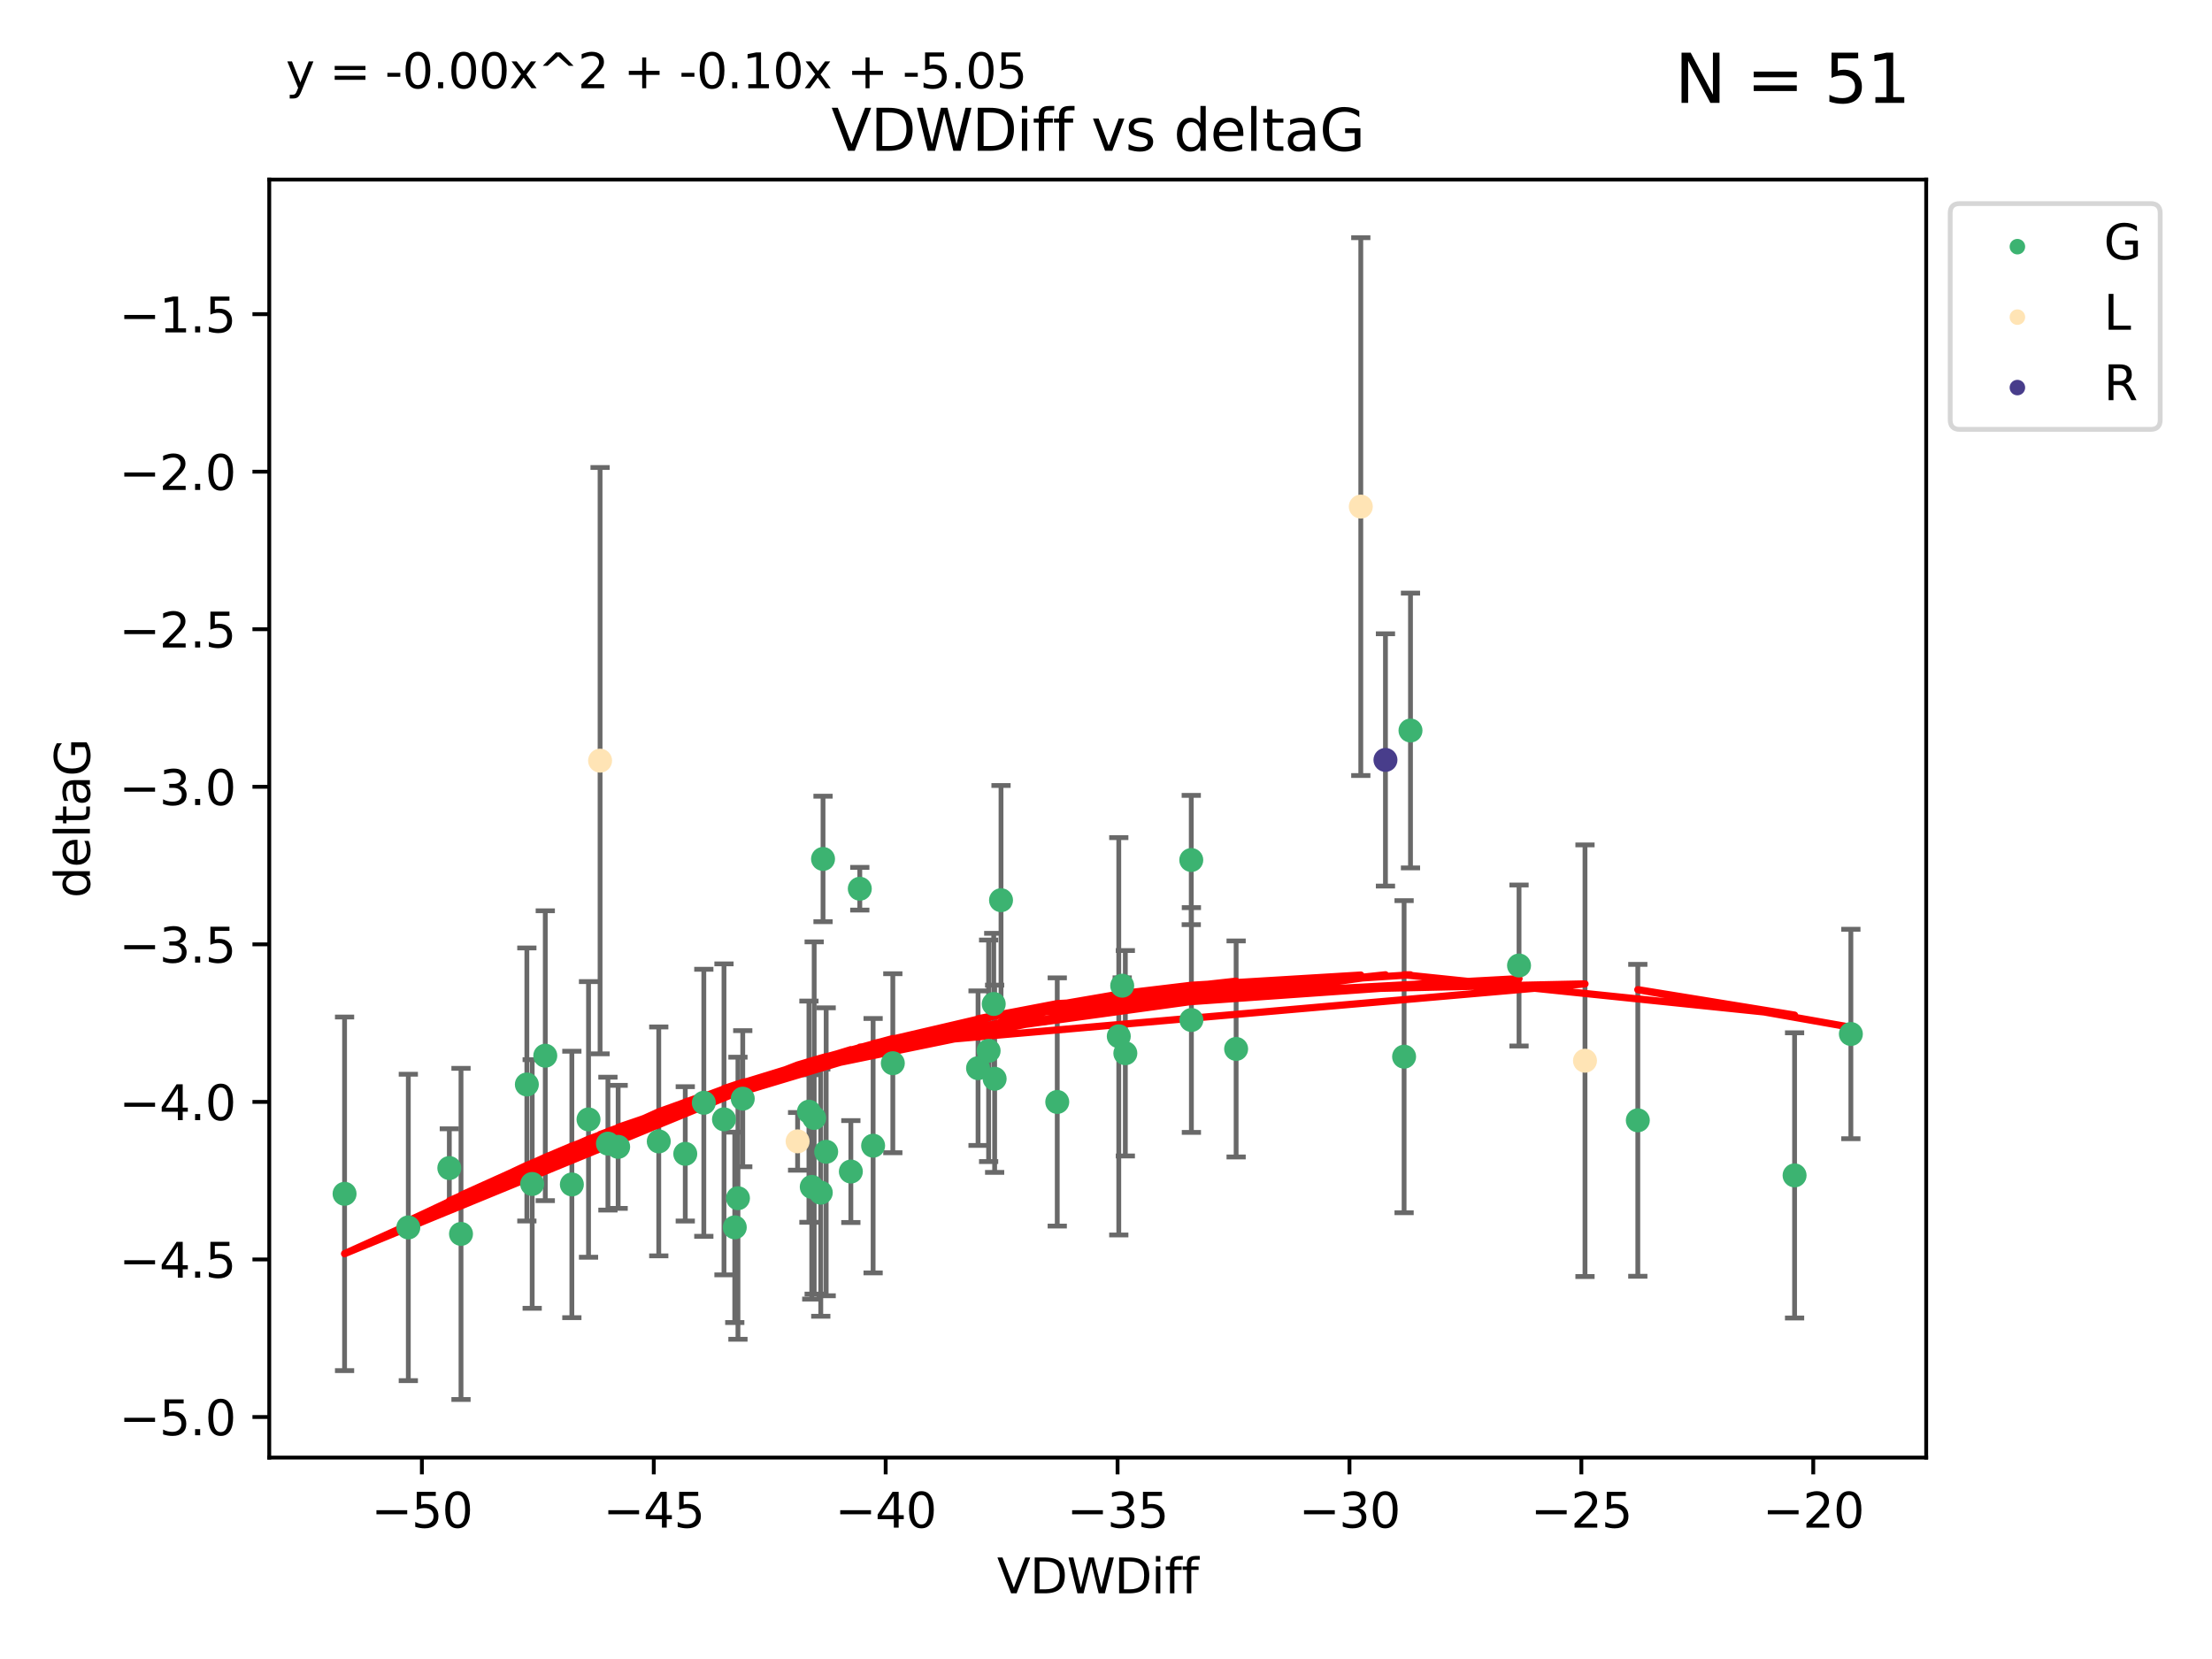 <?xml version="1.0" encoding="utf-8" standalone="no"?>
<!DOCTYPE svg PUBLIC "-//W3C//DTD SVG 1.1//EN"
  "http://www.w3.org/Graphics/SVG/1.1/DTD/svg11.dtd">
<svg xmlns:xlink="http://www.w3.org/1999/xlink" width="460.8pt" height="345.6pt" viewBox="0 0 460.8 345.6" xmlns="http://www.w3.org/2000/svg" version="1.1">
 <defs>
  <style type="text/css">*{stroke-linejoin: round; stroke-linecap: butt}</style>
 </defs>
 <g id="figure_1">
  <g id="patch_1">
   <path d="M 0 345.6 
L 460.8 345.6 
L 460.8 0 
L 0 0 
z
" style="fill: #ffffff"/>
  </g>
  <g id="axes_1">
   <g id="patch_2">
    <path d="M 56.09 303.64 
L 401.26 303.64 
L 401.26 37.411 
L 56.09 37.411 
z
" style="fill: #ffffff"/>
   </g>
   <g id="PathCollection_1">
    <defs>
     <path id="m7bf276d92f" d="M 0 1.118 
C 0.297 1.118 0.581 1 0.791 0.791 
C 1 0.581 1.118 0.297 1.118 0 
C 1.118 -0.297 1 -0.581 0.791 -0.791 
C 0.581 -1 0.297 -1.118 0 -1.118 
C -0.297 -1.118 -0.581 -1 -0.791 -0.791 
C -1 -0.581 -1.118 -0.297 -1.118 0 
C -1.118 0.297 -1 0.581 -0.791 0.791 
C -0.581 1 -0.297 1.118 0 1.118 
z
" style="stroke: #3cb371"/>
    </defs>
    <g clip-path="url(#peaf295b2cc)">
     <use xlink:href="#m7bf276d92f" x="142.754" y="240.367" style="fill: #3cb371; stroke: #3cb371"/>
     <use xlink:href="#m7bf276d92f" x="85.06" y="255.697" style="fill: #3cb371; stroke: #3cb371"/>
     <use xlink:href="#m7bf276d92f" x="109.753" y="225.917" style="fill: #3cb371; stroke: #3cb371"/>
     <use xlink:href="#m7bf276d92f" x="146.619" y="229.73" style="fill: #3cb371; stroke: #3cb371"/>
     <use xlink:href="#m7bf276d92f" x="137.233" y="237.777" style="fill: #3cb371; stroke: #3cb371"/>
     <use xlink:href="#m7bf276d92f" x="71.78" y="248.693" style="fill: #3cb371; stroke: #3cb371"/>
     <use xlink:href="#m7bf276d92f" x="170.983" y="248.449" style="fill: #3cb371; stroke: #3cb371"/>
     <use xlink:href="#m7bf276d92f" x="110.864" y="246.645" style="fill: #3cb371; stroke: #3cb371"/>
     <use xlink:href="#m7bf276d92f" x="185.991" y="221.486" style="fill: #3cb371; stroke: #3cb371"/>
     <use xlink:href="#m7bf276d92f" x="168.516" y="231.584" style="fill: #3cb371; stroke: #3cb371"/>
     <use xlink:href="#m7bf276d92f" x="169.609" y="232.896" style="fill: #3cb371; stroke: #3cb371"/>
     <use xlink:href="#m7bf276d92f" x="126.643" y="238.241" style="fill: #3cb371; stroke: #3cb371"/>
     <use xlink:href="#m7bf276d92f" x="172.107" y="239.938" style="fill: #3cb371; stroke: #3cb371"/>
     <use xlink:href="#m7bf276d92f" x="96.036" y="257.045" style="fill: #3cb371; stroke: #3cb371"/>
     <use xlink:href="#m7bf276d92f" x="113.593" y="219.926" style="fill: #3cb371; stroke: #3cb371"/>
     <use xlink:href="#m7bf276d92f" x="119.129" y="246.743" style="fill: #3cb371; stroke: #3cb371"/>
     <use xlink:href="#m7bf276d92f" x="153.729" y="249.613" style="fill: #3cb371; stroke: #3cb371"/>
     <use xlink:href="#m7bf276d92f" x="150.82" y="233.181" style="fill: #3cb371; stroke: #3cb371"/>
     <use xlink:href="#m7bf276d92f" x="177.248" y="244.055" style="fill: #3cb371; stroke: #3cb371"/>
     <use xlink:href="#m7bf276d92f" x="128.772" y="238.91" style="fill: #3cb371; stroke: #3cb371"/>
     <use xlink:href="#m7bf276d92f" x="171.453" y="178.934" style="fill: #3cb371; stroke: #3cb371"/>
     <use xlink:href="#m7bf276d92f" x="169.105" y="247.252" style="fill: #3cb371; stroke: #3cb371"/>
     <use xlink:href="#m7bf276d92f" x="93.603" y="243.326" style="fill: #3cb371; stroke: #3cb371"/>
     <use xlink:href="#m7bf276d92f" x="122.6" y="233.195" style="fill: #3cb371; stroke: #3cb371"/>
     <use xlink:href="#m7bf276d92f" x="153.066" y="255.679" style="fill: #3cb371; stroke: #3cb371"/>
     <use xlink:href="#m7bf276d92f" x="234.428" y="219.413" style="fill: #3cb371; stroke: #3cb371"/>
     <use xlink:href="#m7bf276d92f" x="248.162" y="179.156" style="fill: #3cb371; stroke: #3cb371"/>
     <use xlink:href="#m7bf276d92f" x="207.202" y="224.727" style="fill: #3cb371; stroke: #3cb371"/>
     <use xlink:href="#m7bf276d92f" x="181.886" y="238.67" style="fill: #3cb371; stroke: #3cb371"/>
     <use xlink:href="#m7bf276d92f" x="248.189" y="212.486" style="fill: #3cb371; stroke: #3cb371"/>
     <use xlink:href="#m7bf276d92f" x="203.746" y="222.519" style="fill: #3cb371; stroke: #3cb371"/>
     <use xlink:href="#m7bf276d92f" x="220.245" y="229.558" style="fill: #3cb371; stroke: #3cb371"/>
     <use xlink:href="#m7bf276d92f" x="316.442" y="201.131" style="fill: #3cb371; stroke: #3cb371"/>
     <use xlink:href="#m7bf276d92f" x="207.012" y="209.147" style="fill: #3cb371; stroke: #3cb371"/>
     <use xlink:href="#m7bf276d92f" x="208.531" y="187.528" style="fill: #3cb371; stroke: #3cb371"/>
     <use xlink:href="#m7bf276d92f" x="154.729" y="228.874" style="fill: #3cb371; stroke: #3cb371"/>
     <use xlink:href="#m7bf276d92f" x="257.508" y="218.512" style="fill: #3cb371; stroke: #3cb371"/>
     <use xlink:href="#m7bf276d92f" x="233.063" y="215.876" style="fill: #3cb371; stroke: #3cb371"/>
     <use xlink:href="#m7bf276d92f" x="179.111" y="185.141" style="fill: #3cb371; stroke: #3cb371"/>
     <use xlink:href="#m7bf276d92f" x="205.948" y="218.903" style="fill: #3cb371; stroke: #3cb371"/>
     <use xlink:href="#m7bf276d92f" x="233.776" y="205.338" style="fill: #3cb371; stroke: #3cb371"/>
     <use xlink:href="#m7bf276d92f" x="293.831" y="152.179" style="fill: #3cb371; stroke: #3cb371"/>
     <use xlink:href="#m7bf276d92f" x="292.499" y="220.126" style="fill: #3cb371; stroke: #3cb371"/>
     <use xlink:href="#m7bf276d92f" x="373.845" y="244.857" style="fill: #3cb371; stroke: #3cb371"/>
     <use xlink:href="#m7bf276d92f" x="341.187" y="233.383" style="fill: #3cb371; stroke: #3cb371"/>
     <use xlink:href="#m7bf276d92f" x="385.57" y="215.4" style="fill: #3cb371; stroke: #3cb371"/>
    </g>
   </g>
   <g id="PathCollection_2">
    <defs>
     <path id="m048b193114" d="M 0 1.118 
C 0.297 1.118 0.581 1 0.791 0.791 
C 1 0.581 1.118 0.297 1.118 0 
C 1.118 -0.297 1 -0.581 0.791 -0.791 
C 0.581 -1 0.297 -1.118 0 -1.118 
C -0.297 -1.118 -0.581 -1 -0.791 -0.791 
C -1 -0.581 -1.118 -0.297 -1.118 0 
C -1.118 0.297 -1 0.581 -0.791 0.791 
C -0.581 1 -0.297 1.118 0 1.118 
z
" style="stroke: #ffe4b5"/>
    </defs>
    <g clip-path="url(#peaf295b2cc)">
     <use xlink:href="#m048b193114" x="166.156" y="237.764" style="fill: #ffe4b5; stroke: #ffe4b5"/>
     <use xlink:href="#m048b193114" x="283.479" y="105.534" style="fill: #ffe4b5; stroke: #ffe4b5"/>
     <use xlink:href="#m048b193114" x="125.007" y="158.457" style="fill: #ffe4b5; stroke: #ffe4b5"/>
     <use xlink:href="#m048b193114" x="330.183" y="220.966" style="fill: #ffe4b5; stroke: #ffe4b5"/>
    </g>
   </g>
   <g id="PathCollection_3">
    <defs>
     <path id="m22ef16b07e" d="M 0 1.118 
C 0.297 1.118 0.581 1 0.791 0.791 
C 1 0.581 1.118 0.297 1.118 0 
C 1.118 -0.297 1 -0.581 0.791 -0.791 
C 0.581 -1 0.297 -1.118 0 -1.118 
C -0.297 -1.118 -0.581 -1 -0.791 -0.791 
C -1 -0.581 -1.118 -0.297 -1.118 0 
C -1.118 0.297 -1 0.581 -0.791 0.791 
C -0.581 1 -0.297 1.118 0 1.118 
z
" style="stroke: #483d8b"/>
    </defs>
    <g clip-path="url(#peaf295b2cc)">
     <use xlink:href="#m22ef16b07e" x="288.616" y="158.306" style="fill: #483d8b; stroke: #483d8b"/>
    </g>
   </g>
   <g id="matplotlib.axis_1">
    <g id="xtick_1">
     <g id="line2d_1">
      <defs>
       <path id="m0f77c2d17a" d="M 0 0 
L 0 3.5 
" style="stroke: #000000; stroke-width: 0.8"/>
      </defs>
      <g>
       <use xlink:href="#m0f77c2d17a" x="87.886" y="303.64" style="stroke: #000000; stroke-width: 0.8"/>
      </g>
     </g>
     <g id="text_1">
      <!-- −50 -->
      <g transform="translate(77.334 318.238)scale(0.1 -0.1)">
       <defs>
        <path id="DejaVuSans-2212" d="M 678 2272 
L 4684 2272 
L 4684 1741 
L 678 1741 
L 678 2272 
z
" transform="scale(0.016)"/>
        <path id="DejaVuSans-35" d="M 691 4666 
L 3169 4666 
L 3169 4134 
L 1269 4134 
L 1269 2991 
Q 1406 3038 1543 3061 
Q 1681 3084 1819 3084 
Q 2600 3084 3056 2656 
Q 3513 2228 3513 1497 
Q 3513 744 3044 326 
Q 2575 -91 1722 -91 
Q 1428 -91 1123 -41 
Q 819 9 494 109 
L 494 744 
Q 775 591 1075 516 
Q 1375 441 1709 441 
Q 2250 441 2565 725 
Q 2881 1009 2881 1497 
Q 2881 1984 2565 2268 
Q 2250 2553 1709 2553 
Q 1456 2553 1204 2497 
Q 953 2441 691 2322 
L 691 4666 
z
" transform="scale(0.016)"/>
        <path id="DejaVuSans-30" d="M 2034 4250 
Q 1547 4250 1301 3770 
Q 1056 3291 1056 2328 
Q 1056 1369 1301 889 
Q 1547 409 2034 409 
Q 2525 409 2770 889 
Q 3016 1369 3016 2328 
Q 3016 3291 2770 3770 
Q 2525 4250 2034 4250 
z
M 2034 4750 
Q 2819 4750 3233 4129 
Q 3647 3509 3647 2328 
Q 3647 1150 3233 529 
Q 2819 -91 2034 -91 
Q 1250 -91 836 529 
Q 422 1150 422 2328 
Q 422 3509 836 4129 
Q 1250 4750 2034 4750 
z
" transform="scale(0.016)"/>
       </defs>
       <use xlink:href="#DejaVuSans-2212"/>
       <use xlink:href="#DejaVuSans-35" x="83.789"/>
       <use xlink:href="#DejaVuSans-30" x="147.412"/>
      </g>
     </g>
    </g>
    <g id="xtick_2">
     <g id="line2d_2">
      <g>
       <use xlink:href="#m0f77c2d17a" x="136.194" y="303.64" style="stroke: #000000; stroke-width: 0.8"/>
      </g>
     </g>
     <g id="text_2">
      <!-- −45 -->
      <g transform="translate(125.642 318.238)scale(0.1 -0.1)">
       <defs>
        <path id="DejaVuSans-34" d="M 2419 4116 
L 825 1625 
L 2419 1625 
L 2419 4116 
z
M 2253 4666 
L 3047 4666 
L 3047 1625 
L 3713 1625 
L 3713 1100 
L 3047 1100 
L 3047 0 
L 2419 0 
L 2419 1100 
L 313 1100 
L 313 1709 
L 2253 4666 
z
" transform="scale(0.016)"/>
       </defs>
       <use xlink:href="#DejaVuSans-2212"/>
       <use xlink:href="#DejaVuSans-34" x="83.789"/>
       <use xlink:href="#DejaVuSans-35" x="147.412"/>
      </g>
     </g>
    </g>
    <g id="xtick_3">
     <g id="line2d_3">
      <g>
       <use xlink:href="#m0f77c2d17a" x="184.502" y="303.64" style="stroke: #000000; stroke-width: 0.8"/>
      </g>
     </g>
     <g id="text_3">
      <!-- −40 -->
      <g transform="translate(173.95 318.238)scale(0.1 -0.1)">
       <use xlink:href="#DejaVuSans-2212"/>
       <use xlink:href="#DejaVuSans-34" x="83.789"/>
       <use xlink:href="#DejaVuSans-30" x="147.412"/>
      </g>
     </g>
    </g>
    <g id="xtick_4">
     <g id="line2d_4">
      <g>
       <use xlink:href="#m0f77c2d17a" x="232.81" y="303.64" style="stroke: #000000; stroke-width: 0.8"/>
      </g>
     </g>
     <g id="text_4">
      <!-- −35 -->
      <g transform="translate(222.258 318.238)scale(0.1 -0.1)">
       <defs>
        <path id="DejaVuSans-33" d="M 2597 2516 
Q 3050 2419 3304 2112 
Q 3559 1806 3559 1356 
Q 3559 666 3084 287 
Q 2609 -91 1734 -91 
Q 1441 -91 1130 -33 
Q 819 25 488 141 
L 488 750 
Q 750 597 1062 519 
Q 1375 441 1716 441 
Q 2309 441 2620 675 
Q 2931 909 2931 1356 
Q 2931 1769 2642 2001 
Q 2353 2234 1838 2234 
L 1294 2234 
L 1294 2753 
L 1863 2753 
Q 2328 2753 2575 2939 
Q 2822 3125 2822 3475 
Q 2822 3834 2567 4026 
Q 2313 4219 1838 4219 
Q 1578 4219 1281 4162 
Q 984 4106 628 3988 
L 628 4550 
Q 988 4650 1302 4700 
Q 1616 4750 1894 4750 
Q 2613 4750 3031 4423 
Q 3450 4097 3450 3541 
Q 3450 3153 3228 2886 
Q 3006 2619 2597 2516 
z
" transform="scale(0.016)"/>
       </defs>
       <use xlink:href="#DejaVuSans-2212"/>
       <use xlink:href="#DejaVuSans-33" x="83.789"/>
       <use xlink:href="#DejaVuSans-35" x="147.412"/>
      </g>
     </g>
    </g>
    <g id="xtick_5">
     <g id="line2d_5">
      <g>
       <use xlink:href="#m0f77c2d17a" x="281.118" y="303.64" style="stroke: #000000; stroke-width: 0.8"/>
      </g>
     </g>
     <g id="text_5">
      <!-- −30 -->
      <g transform="translate(270.566 318.238)scale(0.1 -0.1)">
       <use xlink:href="#DejaVuSans-2212"/>
       <use xlink:href="#DejaVuSans-33" x="83.789"/>
       <use xlink:href="#DejaVuSans-30" x="147.412"/>
      </g>
     </g>
    </g>
    <g id="xtick_6">
     <g id="line2d_6">
      <g>
       <use xlink:href="#m0f77c2d17a" x="329.426" y="303.64" style="stroke: #000000; stroke-width: 0.8"/>
      </g>
     </g>
     <g id="text_6">
      <!-- −25 -->
      <g transform="translate(318.874 318.238)scale(0.1 -0.1)">
       <defs>
        <path id="DejaVuSans-32" d="M 1228 531 
L 3431 531 
L 3431 0 
L 469 0 
L 469 531 
Q 828 903 1448 1529 
Q 2069 2156 2228 2338 
Q 2531 2678 2651 2914 
Q 2772 3150 2772 3378 
Q 2772 3750 2511 3984 
Q 2250 4219 1831 4219 
Q 1534 4219 1204 4116 
Q 875 4013 500 3803 
L 500 4441 
Q 881 4594 1212 4672 
Q 1544 4750 1819 4750 
Q 2544 4750 2975 4387 
Q 3406 4025 3406 3419 
Q 3406 3131 3298 2873 
Q 3191 2616 2906 2266 
Q 2828 2175 2409 1742 
Q 1991 1309 1228 531 
z
" transform="scale(0.016)"/>
       </defs>
       <use xlink:href="#DejaVuSans-2212"/>
       <use xlink:href="#DejaVuSans-32" x="83.789"/>
       <use xlink:href="#DejaVuSans-35" x="147.412"/>
      </g>
     </g>
    </g>
    <g id="xtick_7">
     <g id="line2d_7">
      <g>
       <use xlink:href="#m0f77c2d17a" x="377.734" y="303.64" style="stroke: #000000; stroke-width: 0.8"/>
      </g>
     </g>
     <g id="text_7">
      <!-- −20 -->
      <g transform="translate(367.182 318.238)scale(0.1 -0.1)">
       <use xlink:href="#DejaVuSans-2212"/>
       <use xlink:href="#DejaVuSans-32" x="83.789"/>
       <use xlink:href="#DejaVuSans-30" x="147.412"/>
      </g>
     </g>
    </g>
    <g id="text_8">
     <!-- VDWDiff -->
     <g transform="translate(207.702 331.917)scale(0.1 -0.1)">
      <defs>
       <path id="DejaVuSans-56" d="M 1831 0 
L 50 4666 
L 709 4666 
L 2188 738 
L 3669 4666 
L 4325 4666 
L 2547 0 
L 1831 0 
z
" transform="scale(0.016)"/>
       <path id="DejaVuSans-44" d="M 1259 4147 
L 1259 519 
L 2022 519 
Q 2988 519 3436 956 
Q 3884 1394 3884 2338 
Q 3884 3275 3436 3711 
Q 2988 4147 2022 4147 
L 1259 4147 
z
M 628 4666 
L 1925 4666 
Q 3281 4666 3915 4102 
Q 4550 3538 4550 2338 
Q 4550 1131 3912 565 
Q 3275 0 1925 0 
L 628 0 
L 628 4666 
z
" transform="scale(0.016)"/>
       <path id="DejaVuSans-57" d="M 213 4666 
L 850 4666 
L 1831 722 
L 2809 4666 
L 3519 4666 
L 4500 722 
L 5478 4666 
L 6119 4666 
L 4947 0 
L 4153 0 
L 3169 4050 
L 2175 0 
L 1381 0 
L 213 4666 
z
" transform="scale(0.016)"/>
       <path id="DejaVuSans-69" d="M 603 3500 
L 1178 3500 
L 1178 0 
L 603 0 
L 603 3500 
z
M 603 4863 
L 1178 4863 
L 1178 4134 
L 603 4134 
L 603 4863 
z
" transform="scale(0.016)"/>
       <path id="DejaVuSans-66" d="M 2375 4863 
L 2375 4384 
L 1825 4384 
Q 1516 4384 1395 4259 
Q 1275 4134 1275 3809 
L 1275 3500 
L 2222 3500 
L 2222 3053 
L 1275 3053 
L 1275 0 
L 697 0 
L 697 3053 
L 147 3053 
L 147 3500 
L 697 3500 
L 697 3744 
Q 697 4328 969 4595 
Q 1241 4863 1831 4863 
L 2375 4863 
z
" transform="scale(0.016)"/>
      </defs>
      <use xlink:href="#DejaVuSans-56"/>
      <use xlink:href="#DejaVuSans-44" x="68.408"/>
      <use xlink:href="#DejaVuSans-57" x="145.41"/>
      <use xlink:href="#DejaVuSans-44" x="244.287"/>
      <use xlink:href="#DejaVuSans-69" x="321.289"/>
      <use xlink:href="#DejaVuSans-66" x="349.072"/>
      <use xlink:href="#DejaVuSans-66" x="384.277"/>
     </g>
    </g>
   </g>
   <g id="matplotlib.axis_2">
    <g id="ytick_1">
     <g id="line2d_8">
      <defs>
       <path id="ma045ddd4b3" d="M 0 0 
L -3.5 0 
" style="stroke: #000000; stroke-width: 0.8"/>
      </defs>
      <g>
       <use xlink:href="#ma045ddd4b3" x="56.09" y="295.188" style="stroke: #000000; stroke-width: 0.8"/>
      </g>
     </g>
     <g id="text_9">
      <!-- −5.0 -->
      <g transform="translate(24.807 298.987)scale(0.1 -0.1)">
       <defs>
        <path id="DejaVuSans-2e" d="M 684 794 
L 1344 794 
L 1344 0 
L 684 0 
L 684 794 
z
" transform="scale(0.016)"/>
       </defs>
       <use xlink:href="#DejaVuSans-2212"/>
       <use xlink:href="#DejaVuSans-35" x="83.789"/>
       <use xlink:href="#DejaVuSans-2e" x="147.412"/>
       <use xlink:href="#DejaVuSans-30" x="179.199"/>
      </g>
     </g>
    </g>
    <g id="ytick_2">
     <g id="line2d_9">
      <g>
       <use xlink:href="#ma045ddd4b3" x="56.09" y="262.368" style="stroke: #000000; stroke-width: 0.8"/>
      </g>
     </g>
     <g id="text_10">
      <!-- −4.5 -->
      <g transform="translate(24.807 266.167)scale(0.1 -0.1)">
       <use xlink:href="#DejaVuSans-2212"/>
       <use xlink:href="#DejaVuSans-34" x="83.789"/>
       <use xlink:href="#DejaVuSans-2e" x="147.412"/>
       <use xlink:href="#DejaVuSans-35" x="179.199"/>
      </g>
     </g>
    </g>
    <g id="ytick_3">
     <g id="line2d_10">
      <g>
       <use xlink:href="#ma045ddd4b3" x="56.09" y="229.547" style="stroke: #000000; stroke-width: 0.8"/>
      </g>
     </g>
     <g id="text_11">
      <!-- −4.0 -->
      <g transform="translate(24.807 233.346)scale(0.1 -0.1)">
       <use xlink:href="#DejaVuSans-2212"/>
       <use xlink:href="#DejaVuSans-34" x="83.789"/>
       <use xlink:href="#DejaVuSans-2e" x="147.412"/>
       <use xlink:href="#DejaVuSans-30" x="179.199"/>
      </g>
     </g>
    </g>
    <g id="ytick_4">
     <g id="line2d_11">
      <g>
       <use xlink:href="#ma045ddd4b3" x="56.09" y="196.727" style="stroke: #000000; stroke-width: 0.8"/>
      </g>
     </g>
     <g id="text_12">
      <!-- −3.5 -->
      <g transform="translate(24.807 200.526)scale(0.1 -0.1)">
       <use xlink:href="#DejaVuSans-2212"/>
       <use xlink:href="#DejaVuSans-33" x="83.789"/>
       <use xlink:href="#DejaVuSans-2e" x="147.412"/>
       <use xlink:href="#DejaVuSans-35" x="179.199"/>
      </g>
     </g>
    </g>
    <g id="ytick_5">
     <g id="line2d_12">
      <g>
       <use xlink:href="#ma045ddd4b3" x="56.09" y="163.906" style="stroke: #000000; stroke-width: 0.8"/>
      </g>
     </g>
     <g id="text_13">
      <!-- −3.0 -->
      <g transform="translate(24.807 167.705)scale(0.1 -0.1)">
       <use xlink:href="#DejaVuSans-2212"/>
       <use xlink:href="#DejaVuSans-33" x="83.789"/>
       <use xlink:href="#DejaVuSans-2e" x="147.412"/>
       <use xlink:href="#DejaVuSans-30" x="179.199"/>
      </g>
     </g>
    </g>
    <g id="ytick_6">
     <g id="line2d_13">
      <g>
       <use xlink:href="#ma045ddd4b3" x="56.09" y="131.086" style="stroke: #000000; stroke-width: 0.8"/>
      </g>
     </g>
     <g id="text_14">
      <!-- −2.5 -->
      <g transform="translate(24.807 134.885)scale(0.1 -0.1)">
       <use xlink:href="#DejaVuSans-2212"/>
       <use xlink:href="#DejaVuSans-32" x="83.789"/>
       <use xlink:href="#DejaVuSans-2e" x="147.412"/>
       <use xlink:href="#DejaVuSans-35" x="179.199"/>
      </g>
     </g>
    </g>
    <g id="ytick_7">
     <g id="line2d_14">
      <g>
       <use xlink:href="#ma045ddd4b3" x="56.09" y="98.265" style="stroke: #000000; stroke-width: 0.8"/>
      </g>
     </g>
     <g id="text_15">
      <!-- −2.0 -->
      <g transform="translate(24.807 102.064)scale(0.1 -0.1)">
       <use xlink:href="#DejaVuSans-2212"/>
       <use xlink:href="#DejaVuSans-32" x="83.789"/>
       <use xlink:href="#DejaVuSans-2e" x="147.412"/>
       <use xlink:href="#DejaVuSans-30" x="179.199"/>
      </g>
     </g>
    </g>
    <g id="ytick_8">
     <g id="line2d_15">
      <g>
       <use xlink:href="#ma045ddd4b3" x="56.09" y="65.445" style="stroke: #000000; stroke-width: 0.8"/>
      </g>
     </g>
     <g id="text_16">
      <!-- −1.5 -->
      <g transform="translate(24.807 69.244)scale(0.1 -0.1)">
       <defs>
        <path id="DejaVuSans-31" d="M 794 531 
L 1825 531 
L 1825 4091 
L 703 3866 
L 703 4441 
L 1819 4666 
L 2450 4666 
L 2450 531 
L 3481 531 
L 3481 0 
L 794 0 
L 794 531 
z
" transform="scale(0.016)"/>
       </defs>
       <use xlink:href="#DejaVuSans-2212"/>
       <use xlink:href="#DejaVuSans-31" x="83.789"/>
       <use xlink:href="#DejaVuSans-2e" x="147.412"/>
       <use xlink:href="#DejaVuSans-35" x="179.199"/>
      </g>
     </g>
    </g>
    <g id="text_17">
     <!-- deltaG -->
     <g transform="translate(18.727 187.064)rotate(-90)scale(0.1 -0.1)">
      <defs>
       <path id="DejaVuSans-64" d="M 2906 2969 
L 2906 4863 
L 3481 4863 
L 3481 0 
L 2906 0 
L 2906 525 
Q 2725 213 2448 61 
Q 2172 -91 1784 -91 
Q 1150 -91 751 415 
Q 353 922 353 1747 
Q 353 2572 751 3078 
Q 1150 3584 1784 3584 
Q 2172 3584 2448 3432 
Q 2725 3281 2906 2969 
z
M 947 1747 
Q 947 1113 1208 752 
Q 1469 391 1925 391 
Q 2381 391 2643 752 
Q 2906 1113 2906 1747 
Q 2906 2381 2643 2742 
Q 2381 3103 1925 3103 
Q 1469 3103 1208 2742 
Q 947 2381 947 1747 
z
" transform="scale(0.016)"/>
       <path id="DejaVuSans-65" d="M 3597 1894 
L 3597 1613 
L 953 1613 
Q 991 1019 1311 708 
Q 1631 397 2203 397 
Q 2534 397 2845 478 
Q 3156 559 3463 722 
L 3463 178 
Q 3153 47 2828 -22 
Q 2503 -91 2169 -91 
Q 1331 -91 842 396 
Q 353 884 353 1716 
Q 353 2575 817 3079 
Q 1281 3584 2069 3584 
Q 2775 3584 3186 3129 
Q 3597 2675 3597 1894 
z
M 3022 2063 
Q 3016 2534 2758 2815 
Q 2500 3097 2075 3097 
Q 1594 3097 1305 2825 
Q 1016 2553 972 2059 
L 3022 2063 
z
" transform="scale(0.016)"/>
       <path id="DejaVuSans-6c" d="M 603 4863 
L 1178 4863 
L 1178 0 
L 603 0 
L 603 4863 
z
" transform="scale(0.016)"/>
       <path id="DejaVuSans-74" d="M 1172 4494 
L 1172 3500 
L 2356 3500 
L 2356 3053 
L 1172 3053 
L 1172 1153 
Q 1172 725 1289 603 
Q 1406 481 1766 481 
L 2356 481 
L 2356 0 
L 1766 0 
Q 1100 0 847 248 
Q 594 497 594 1153 
L 594 3053 
L 172 3053 
L 172 3500 
L 594 3500 
L 594 4494 
L 1172 4494 
z
" transform="scale(0.016)"/>
       <path id="DejaVuSans-61" d="M 2194 1759 
Q 1497 1759 1228 1600 
Q 959 1441 959 1056 
Q 959 750 1161 570 
Q 1363 391 1709 391 
Q 2188 391 2477 730 
Q 2766 1069 2766 1631 
L 2766 1759 
L 2194 1759 
z
M 3341 1997 
L 3341 0 
L 2766 0 
L 2766 531 
Q 2569 213 2275 61 
Q 1981 -91 1556 -91 
Q 1019 -91 701 211 
Q 384 513 384 1019 
Q 384 1609 779 1909 
Q 1175 2209 1959 2209 
L 2766 2209 
L 2766 2266 
Q 2766 2663 2505 2880 
Q 2244 3097 1772 3097 
Q 1472 3097 1187 3025 
Q 903 2953 641 2809 
L 641 3341 
Q 956 3463 1253 3523 
Q 1550 3584 1831 3584 
Q 2591 3584 2966 3190 
Q 3341 2797 3341 1997 
z
" transform="scale(0.016)"/>
       <path id="DejaVuSans-47" d="M 3809 666 
L 3809 1919 
L 2778 1919 
L 2778 2438 
L 4434 2438 
L 4434 434 
Q 4069 175 3628 42 
Q 3188 -91 2688 -91 
Q 1594 -91 976 548 
Q 359 1188 359 2328 
Q 359 3472 976 4111 
Q 1594 4750 2688 4750 
Q 3144 4750 3555 4637 
Q 3966 4525 4313 4306 
L 4313 3634 
Q 3963 3931 3569 4081 
Q 3175 4231 2741 4231 
Q 1884 4231 1454 3753 
Q 1025 3275 1025 2328 
Q 1025 1384 1454 906 
Q 1884 428 2741 428 
Q 3075 428 3337 486 
Q 3600 544 3809 666 
z
" transform="scale(0.016)"/>
      </defs>
      <use xlink:href="#DejaVuSans-64"/>
      <use xlink:href="#DejaVuSans-65" x="63.477"/>
      <use xlink:href="#DejaVuSans-6c" x="125"/>
      <use xlink:href="#DejaVuSans-74" x="152.783"/>
      <use xlink:href="#DejaVuSans-61" x="191.992"/>
      <use xlink:href="#DejaVuSans-47" x="253.271"/>
     </g>
    </g>
   </g>
   <g id="LineCollection_1">
    <path d="M 142.754 254.363 
L 142.754 226.372 
" clip-path="url(#peaf295b2cc)" style="fill: none; stroke: #696969"/>
    <path d="M 85.06 287.613 
L 85.06 223.781 
" clip-path="url(#peaf295b2cc)" style="fill: none; stroke: #696969"/>
    <path d="M 109.753 254.359 
L 109.753 197.475 
" clip-path="url(#peaf295b2cc)" style="fill: none; stroke: #696969"/>
    <path d="M 146.619 257.545 
L 146.619 201.916 
" clip-path="url(#peaf295b2cc)" style="fill: none; stroke: #696969"/>
    <path d="M 137.233 261.618 
L 137.233 213.935 
" clip-path="url(#peaf295b2cc)" style="fill: none; stroke: #696969"/>
    <path d="M 71.78 285.525 
L 71.78 211.861 
" clip-path="url(#peaf295b2cc)" style="fill: none; stroke: #696969"/>
    <path d="M 170.983 274.2 
L 170.983 222.698 
" clip-path="url(#peaf295b2cc)" style="fill: none; stroke: #696969"/>
    <path d="M 110.864 272.542 
L 110.864 220.748 
" clip-path="url(#peaf295b2cc)" style="fill: none; stroke: #696969"/>
    <path d="M 185.991 240.13 
L 185.991 202.843 
" clip-path="url(#peaf295b2cc)" style="fill: none; stroke: #696969"/>
    <path d="M 168.516 254.626 
L 168.516 208.541 
" clip-path="url(#peaf295b2cc)" style="fill: none; stroke: #696969"/>
    <path d="M 169.609 269.58 
L 169.609 196.212 
" clip-path="url(#peaf295b2cc)" style="fill: none; stroke: #696969"/>
    <path d="M 126.643 252.082 
L 126.643 224.4 
" clip-path="url(#peaf295b2cc)" style="fill: none; stroke: #696969"/>
    <path d="M 172.107 269.931 
L 172.107 209.946 
" clip-path="url(#peaf295b2cc)" style="fill: none; stroke: #696969"/>
    <path d="M 96.036 291.539 
L 96.036 222.551 
" clip-path="url(#peaf295b2cc)" style="fill: none; stroke: #696969"/>
    <path d="M 113.593 250.116 
L 113.593 189.736 
" clip-path="url(#peaf295b2cc)" style="fill: none; stroke: #696969"/>
    <path d="M 119.129 274.495 
L 119.129 218.991 
" clip-path="url(#peaf295b2cc)" style="fill: none; stroke: #696969"/>
    <path d="M 153.729 278.996 
L 153.729 220.231 
" clip-path="url(#peaf295b2cc)" style="fill: none; stroke: #696969"/>
    <path d="M 150.82 265.572 
L 150.82 200.79 
" clip-path="url(#peaf295b2cc)" style="fill: none; stroke: #696969"/>
    <path d="M 177.248 254.669 
L 177.248 233.441 
" clip-path="url(#peaf295b2cc)" style="fill: none; stroke: #696969"/>
    <path d="M 128.772 251.724 
L 128.772 226.097 
" clip-path="url(#peaf295b2cc)" style="fill: none; stroke: #696969"/>
    <path d="M 171.453 192.005 
L 171.453 165.864 
" clip-path="url(#peaf295b2cc)" style="fill: none; stroke: #696969"/>
    <path d="M 169.105 270.617 
L 169.105 223.887 
" clip-path="url(#peaf295b2cc)" style="fill: none; stroke: #696969"/>
    <path d="M 93.603 251.499 
L 93.603 235.153 
" clip-path="url(#peaf295b2cc)" style="fill: none; stroke: #696969"/>
    <path d="M 122.6 261.908 
L 122.6 204.483 
" clip-path="url(#peaf295b2cc)" style="fill: none; stroke: #696969"/>
    <path d="M 153.066 275.508 
L 153.066 235.849 
" clip-path="url(#peaf295b2cc)" style="fill: none; stroke: #696969"/>
    <path d="M 234.428 240.808 
L 234.428 198.017 
" clip-path="url(#peaf295b2cc)" style="fill: none; stroke: #696969"/>
    <path d="M 248.162 192.621 
L 248.162 165.692 
" clip-path="url(#peaf295b2cc)" style="fill: none; stroke: #696969"/>
    <path d="M 207.202 244.23 
L 207.202 205.223 
" clip-path="url(#peaf295b2cc)" style="fill: none; stroke: #696969"/>
    <path d="M 181.886 265.17 
L 181.886 212.17 
" clip-path="url(#peaf295b2cc)" style="fill: none; stroke: #696969"/>
    <path d="M 248.189 235.895 
L 248.189 189.076 
" clip-path="url(#peaf295b2cc)" style="fill: none; stroke: #696969"/>
    <path d="M 203.746 238.616 
L 203.746 206.421 
" clip-path="url(#peaf295b2cc)" style="fill: none; stroke: #696969"/>
    <path d="M 220.245 255.41 
L 220.245 203.705 
" clip-path="url(#peaf295b2cc)" style="fill: none; stroke: #696969"/>
    <path d="M 316.442 217.903 
L 316.442 184.36 
" clip-path="url(#peaf295b2cc)" style="fill: none; stroke: #696969"/>
    <path d="M 207.012 223.869 
L 207.012 194.426 
" clip-path="url(#peaf295b2cc)" style="fill: none; stroke: #696969"/>
    <path d="M 208.531 211.425 
L 208.531 163.632 
" clip-path="url(#peaf295b2cc)" style="fill: none; stroke: #696969"/>
    <path d="M 154.729 243.047 
L 154.729 214.701 
" clip-path="url(#peaf295b2cc)" style="fill: none; stroke: #696969"/>
    <path d="M 257.508 241.016 
L 257.508 196.009 
" clip-path="url(#peaf295b2cc)" style="fill: none; stroke: #696969"/>
    <path d="M 233.063 257.264 
L 233.063 174.489 
" clip-path="url(#peaf295b2cc)" style="fill: none; stroke: #696969"/>
    <path d="M 179.111 189.585 
L 179.111 180.697 
" clip-path="url(#peaf295b2cc)" style="fill: none; stroke: #696969"/>
    <path d="M 205.948 241.976 
L 205.948 195.829 
" clip-path="url(#peaf295b2cc)" style="fill: none; stroke: #696969"/>
    <path d="M 233.776 206.976 
L 233.776 203.699 
" clip-path="url(#peaf295b2cc)" style="fill: none; stroke: #696969"/>
    <path d="M 293.831 180.801 
L 293.831 123.558 
" clip-path="url(#peaf295b2cc)" style="fill: none; stroke: #696969"/>
    <path d="M 292.499 252.633 
L 292.499 187.619 
" clip-path="url(#peaf295b2cc)" style="fill: none; stroke: #696969"/>
    <path d="M 373.845 274.561 
L 373.845 215.152 
" clip-path="url(#peaf295b2cc)" style="fill: none; stroke: #696969"/>
    <path d="M 341.187 265.867 
L 341.187 200.898 
" clip-path="url(#peaf295b2cc)" style="fill: none; stroke: #696969"/>
    <path d="M 385.57 237.214 
L 385.57 193.586 
" clip-path="url(#peaf295b2cc)" style="fill: none; stroke: #696969"/>
   </g>
   <g id="line2d_16">
    <defs>
     <path id="md504048537" d="M 2 0 
L -2 -0 
" style="stroke: #696969"/>
    </defs>
    <g clip-path="url(#peaf295b2cc)">
     <use xlink:href="#md504048537" x="142.754" y="254.363" style="fill: #696969; stroke: #696969"/>
     <use xlink:href="#md504048537" x="85.06" y="287.613" style="fill: #696969; stroke: #696969"/>
     <use xlink:href="#md504048537" x="109.753" y="254.359" style="fill: #696969; stroke: #696969"/>
     <use xlink:href="#md504048537" x="146.619" y="257.545" style="fill: #696969; stroke: #696969"/>
     <use xlink:href="#md504048537" x="137.233" y="261.618" style="fill: #696969; stroke: #696969"/>
     <use xlink:href="#md504048537" x="71.78" y="285.525" style="fill: #696969; stroke: #696969"/>
     <use xlink:href="#md504048537" x="170.983" y="274.2" style="fill: #696969; stroke: #696969"/>
     <use xlink:href="#md504048537" x="110.864" y="272.542" style="fill: #696969; stroke: #696969"/>
     <use xlink:href="#md504048537" x="185.991" y="240.13" style="fill: #696969; stroke: #696969"/>
     <use xlink:href="#md504048537" x="168.516" y="254.626" style="fill: #696969; stroke: #696969"/>
     <use xlink:href="#md504048537" x="169.609" y="269.58" style="fill: #696969; stroke: #696969"/>
     <use xlink:href="#md504048537" x="126.643" y="252.082" style="fill: #696969; stroke: #696969"/>
     <use xlink:href="#md504048537" x="172.107" y="269.931" style="fill: #696969; stroke: #696969"/>
     <use xlink:href="#md504048537" x="96.036" y="291.539" style="fill: #696969; stroke: #696969"/>
     <use xlink:href="#md504048537" x="113.593" y="250.116" style="fill: #696969; stroke: #696969"/>
     <use xlink:href="#md504048537" x="119.129" y="274.495" style="fill: #696969; stroke: #696969"/>
     <use xlink:href="#md504048537" x="153.729" y="278.996" style="fill: #696969; stroke: #696969"/>
     <use xlink:href="#md504048537" x="150.82" y="265.572" style="fill: #696969; stroke: #696969"/>
     <use xlink:href="#md504048537" x="177.248" y="254.669" style="fill: #696969; stroke: #696969"/>
     <use xlink:href="#md504048537" x="128.772" y="251.724" style="fill: #696969; stroke: #696969"/>
     <use xlink:href="#md504048537" x="171.453" y="192.005" style="fill: #696969; stroke: #696969"/>
     <use xlink:href="#md504048537" x="169.105" y="270.617" style="fill: #696969; stroke: #696969"/>
     <use xlink:href="#md504048537" x="93.603" y="251.499" style="fill: #696969; stroke: #696969"/>
     <use xlink:href="#md504048537" x="122.6" y="261.908" style="fill: #696969; stroke: #696969"/>
     <use xlink:href="#md504048537" x="153.066" y="275.508" style="fill: #696969; stroke: #696969"/>
     <use xlink:href="#md504048537" x="234.428" y="240.808" style="fill: #696969; stroke: #696969"/>
     <use xlink:href="#md504048537" x="248.162" y="192.621" style="fill: #696969; stroke: #696969"/>
     <use xlink:href="#md504048537" x="207.202" y="244.23" style="fill: #696969; stroke: #696969"/>
     <use xlink:href="#md504048537" x="181.886" y="265.17" style="fill: #696969; stroke: #696969"/>
     <use xlink:href="#md504048537" x="248.189" y="235.895" style="fill: #696969; stroke: #696969"/>
     <use xlink:href="#md504048537" x="203.746" y="238.616" style="fill: #696969; stroke: #696969"/>
     <use xlink:href="#md504048537" x="220.245" y="255.41" style="fill: #696969; stroke: #696969"/>
     <use xlink:href="#md504048537" x="316.442" y="217.903" style="fill: #696969; stroke: #696969"/>
     <use xlink:href="#md504048537" x="207.012" y="223.869" style="fill: #696969; stroke: #696969"/>
     <use xlink:href="#md504048537" x="208.531" y="211.425" style="fill: #696969; stroke: #696969"/>
     <use xlink:href="#md504048537" x="154.729" y="243.047" style="fill: #696969; stroke: #696969"/>
     <use xlink:href="#md504048537" x="257.508" y="241.016" style="fill: #696969; stroke: #696969"/>
     <use xlink:href="#md504048537" x="233.063" y="257.264" style="fill: #696969; stroke: #696969"/>
     <use xlink:href="#md504048537" x="179.111" y="189.585" style="fill: #696969; stroke: #696969"/>
     <use xlink:href="#md504048537" x="205.948" y="241.976" style="fill: #696969; stroke: #696969"/>
     <use xlink:href="#md504048537" x="233.776" y="206.976" style="fill: #696969; stroke: #696969"/>
     <use xlink:href="#md504048537" x="293.831" y="180.801" style="fill: #696969; stroke: #696969"/>
     <use xlink:href="#md504048537" x="292.499" y="252.633" style="fill: #696969; stroke: #696969"/>
     <use xlink:href="#md504048537" x="373.845" y="274.561" style="fill: #696969; stroke: #696969"/>
     <use xlink:href="#md504048537" x="341.187" y="265.867" style="fill: #696969; stroke: #696969"/>
     <use xlink:href="#md504048537" x="385.57" y="237.214" style="fill: #696969; stroke: #696969"/>
    </g>
   </g>
   <g id="line2d_17">
    <g clip-path="url(#peaf295b2cc)">
     <use xlink:href="#md504048537" x="142.754" y="226.372" style="fill: #696969; stroke: #696969"/>
     <use xlink:href="#md504048537" x="85.06" y="223.781" style="fill: #696969; stroke: #696969"/>
     <use xlink:href="#md504048537" x="109.753" y="197.475" style="fill: #696969; stroke: #696969"/>
     <use xlink:href="#md504048537" x="146.619" y="201.916" style="fill: #696969; stroke: #696969"/>
     <use xlink:href="#md504048537" x="137.233" y="213.935" style="fill: #696969; stroke: #696969"/>
     <use xlink:href="#md504048537" x="71.78" y="211.861" style="fill: #696969; stroke: #696969"/>
     <use xlink:href="#md504048537" x="170.983" y="222.698" style="fill: #696969; stroke: #696969"/>
     <use xlink:href="#md504048537" x="110.864" y="220.748" style="fill: #696969; stroke: #696969"/>
     <use xlink:href="#md504048537" x="185.991" y="202.843" style="fill: #696969; stroke: #696969"/>
     <use xlink:href="#md504048537" x="168.516" y="208.541" style="fill: #696969; stroke: #696969"/>
     <use xlink:href="#md504048537" x="169.609" y="196.212" style="fill: #696969; stroke: #696969"/>
     <use xlink:href="#md504048537" x="126.643" y="224.4" style="fill: #696969; stroke: #696969"/>
     <use xlink:href="#md504048537" x="172.107" y="209.946" style="fill: #696969; stroke: #696969"/>
     <use xlink:href="#md504048537" x="96.036" y="222.551" style="fill: #696969; stroke: #696969"/>
     <use xlink:href="#md504048537" x="113.593" y="189.736" style="fill: #696969; stroke: #696969"/>
     <use xlink:href="#md504048537" x="119.129" y="218.991" style="fill: #696969; stroke: #696969"/>
     <use xlink:href="#md504048537" x="153.729" y="220.231" style="fill: #696969; stroke: #696969"/>
     <use xlink:href="#md504048537" x="150.82" y="200.79" style="fill: #696969; stroke: #696969"/>
     <use xlink:href="#md504048537" x="177.248" y="233.441" style="fill: #696969; stroke: #696969"/>
     <use xlink:href="#md504048537" x="128.772" y="226.097" style="fill: #696969; stroke: #696969"/>
     <use xlink:href="#md504048537" x="171.453" y="165.864" style="fill: #696969; stroke: #696969"/>
     <use xlink:href="#md504048537" x="169.105" y="223.887" style="fill: #696969; stroke: #696969"/>
     <use xlink:href="#md504048537" x="93.603" y="235.153" style="fill: #696969; stroke: #696969"/>
     <use xlink:href="#md504048537" x="122.6" y="204.483" style="fill: #696969; stroke: #696969"/>
     <use xlink:href="#md504048537" x="153.066" y="235.849" style="fill: #696969; stroke: #696969"/>
     <use xlink:href="#md504048537" x="234.428" y="198.017" style="fill: #696969; stroke: #696969"/>
     <use xlink:href="#md504048537" x="248.162" y="165.692" style="fill: #696969; stroke: #696969"/>
     <use xlink:href="#md504048537" x="207.202" y="205.223" style="fill: #696969; stroke: #696969"/>
     <use xlink:href="#md504048537" x="181.886" y="212.17" style="fill: #696969; stroke: #696969"/>
     <use xlink:href="#md504048537" x="248.189" y="189.076" style="fill: #696969; stroke: #696969"/>
     <use xlink:href="#md504048537" x="203.746" y="206.421" style="fill: #696969; stroke: #696969"/>
     <use xlink:href="#md504048537" x="220.245" y="203.705" style="fill: #696969; stroke: #696969"/>
     <use xlink:href="#md504048537" x="316.442" y="184.36" style="fill: #696969; stroke: #696969"/>
     <use xlink:href="#md504048537" x="207.012" y="194.426" style="fill: #696969; stroke: #696969"/>
     <use xlink:href="#md504048537" x="208.531" y="163.632" style="fill: #696969; stroke: #696969"/>
     <use xlink:href="#md504048537" x="154.729" y="214.701" style="fill: #696969; stroke: #696969"/>
     <use xlink:href="#md504048537" x="257.508" y="196.009" style="fill: #696969; stroke: #696969"/>
     <use xlink:href="#md504048537" x="233.063" y="174.489" style="fill: #696969; stroke: #696969"/>
     <use xlink:href="#md504048537" x="179.111" y="180.697" style="fill: #696969; stroke: #696969"/>
     <use xlink:href="#md504048537" x="205.948" y="195.829" style="fill: #696969; stroke: #696969"/>
     <use xlink:href="#md504048537" x="233.776" y="203.699" style="fill: #696969; stroke: #696969"/>
     <use xlink:href="#md504048537" x="293.831" y="123.558" style="fill: #696969; stroke: #696969"/>
     <use xlink:href="#md504048537" x="292.499" y="187.619" style="fill: #696969; stroke: #696969"/>
     <use xlink:href="#md504048537" x="373.845" y="215.152" style="fill: #696969; stroke: #696969"/>
     <use xlink:href="#md504048537" x="341.187" y="200.898" style="fill: #696969; stroke: #696969"/>
     <use xlink:href="#md504048537" x="385.57" y="193.586" style="fill: #696969; stroke: #696969"/>
    </g>
   </g>
   <g id="LineCollection_2">
    <path d="M 166.156 243.769 
L 166.156 231.759 
" clip-path="url(#peaf295b2cc)" style="fill: none; stroke: #696969"/>
    <path d="M 283.479 161.555 
L 283.479 49.513 
" clip-path="url(#peaf295b2cc)" style="fill: none; stroke: #696969"/>
    <path d="M 125.007 219.527 
L 125.007 97.387 
" clip-path="url(#peaf295b2cc)" style="fill: none; stroke: #696969"/>
    <path d="M 330.183 265.923 
L 330.183 176.009 
" clip-path="url(#peaf295b2cc)" style="fill: none; stroke: #696969"/>
   </g>
   <g id="line2d_18">
    <g clip-path="url(#peaf295b2cc)">
     <use xlink:href="#md504048537" x="166.156" y="243.769" style="fill: #696969; stroke: #696969"/>
     <use xlink:href="#md504048537" x="283.479" y="161.555" style="fill: #696969; stroke: #696969"/>
     <use xlink:href="#md504048537" x="125.007" y="219.527" style="fill: #696969; stroke: #696969"/>
     <use xlink:href="#md504048537" x="330.183" y="265.923" style="fill: #696969; stroke: #696969"/>
    </g>
   </g>
   <g id="line2d_19">
    <g clip-path="url(#peaf295b2cc)">
     <use xlink:href="#md504048537" x="166.156" y="231.759" style="fill: #696969; stroke: #696969"/>
     <use xlink:href="#md504048537" x="283.479" y="49.513" style="fill: #696969; stroke: #696969"/>
     <use xlink:href="#md504048537" x="125.007" y="97.387" style="fill: #696969; stroke: #696969"/>
     <use xlink:href="#md504048537" x="330.183" y="176.009" style="fill: #696969; stroke: #696969"/>
    </g>
   </g>
   <g id="LineCollection_3">
    <path d="M 288.616 184.583 
L 288.616 132.029 
" clip-path="url(#peaf295b2cc)" style="fill: none; stroke: #696969"/>
   </g>
   <g id="line2d_20">
    <g clip-path="url(#peaf295b2cc)">
     <use xlink:href="#md504048537" x="288.616" y="184.583" style="fill: #696969; stroke: #696969"/>
    </g>
   </g>
   <g id="line2d_21">
    <g clip-path="url(#peaf295b2cc)">
     <use xlink:href="#md504048537" x="288.616" y="132.029" style="fill: #696969; stroke: #696969"/>
    </g>
   </g>
   <g id="line2d_22">
    <path d="M 142.754 229.587 
L 85.06 254.325 
L 109.753 242.748 
L 146.619 228.219 
L 137.233 231.605 
L 71.78 261.163 
L 170.983 220.426 
L 110.864 242.263 
L 185.991 216.343 
L 168.516 221.149 
L 169.609 220.827 
L 126.643 235.682 
L 172.107 220.101 
L 166.156 221.855 
L 96.036 248.997 
L 113.593 241.081 
L 119.129 238.74 
L 153.729 225.796 
L 150.82 226.772 
L 177.248 218.655 
L 128.772 234.841 
L 171.453 220.29 
L 169.105 220.976 
L 93.603 250.152 
L 122.6 237.311 
L 153.066 226.016 
L 234.428 206.892 
L 248.162 205.248 
L 207.202 211.504 
L 181.886 217.405 
L 283.479 203.123 
L 248.189 205.246 
L 203.746 212.218 
L 220.245 209.07 
L 316.442 203.87 
L 207.012 211.542 
L 208.531 211.237 
L 125.007 236.337 
L 154.729 225.465 
L 257.508 204.392 
L 233.063 207.08 
L 330.183 204.96 
L 179.111 218.147 
L 288.616 203.066 
L 205.948 211.759 
L 233.776 206.982 
L 293.831 203.074 
L 292.499 203.066 
L 373.845 211.464 
L 341.187 206.163 
L 385.57 213.999 
" clip-path="url(#peaf295b2cc)" style="fill: none; stroke: #ff0000; stroke-width: 1.5; stroke-linecap: square"/>
   </g>
   <g id="line2d_23">
    <defs>
     <path id="m3f8fb0d088" d="M 0 2 
C 0.53 2 1.039 1.789 1.414 1.414 
C 1.789 1.039 2 0.53 2 0 
C 2 -0.53 1.789 -1.039 1.414 -1.414 
C 1.039 -1.789 0.53 -2 0 -2 
C -0.53 -2 -1.039 -1.789 -1.414 -1.414 
C -1.789 -1.039 -2 -0.53 -2 0 
C -2 0.53 -1.789 1.039 -1.414 1.414 
C -1.039 1.789 -0.53 2 0 2 
z
" style="stroke: #3cb371"/>
    </defs>
    <g clip-path="url(#peaf295b2cc)">
     <use xlink:href="#m3f8fb0d088" x="142.754" y="240.367" style="fill: #3cb371; stroke: #3cb371"/>
     <use xlink:href="#m3f8fb0d088" x="85.06" y="255.697" style="fill: #3cb371; stroke: #3cb371"/>
     <use xlink:href="#m3f8fb0d088" x="109.753" y="225.917" style="fill: #3cb371; stroke: #3cb371"/>
     <use xlink:href="#m3f8fb0d088" x="146.619" y="229.73" style="fill: #3cb371; stroke: #3cb371"/>
     <use xlink:href="#m3f8fb0d088" x="137.233" y="237.777" style="fill: #3cb371; stroke: #3cb371"/>
     <use xlink:href="#m3f8fb0d088" x="71.78" y="248.693" style="fill: #3cb371; stroke: #3cb371"/>
     <use xlink:href="#m3f8fb0d088" x="170.983" y="248.449" style="fill: #3cb371; stroke: #3cb371"/>
     <use xlink:href="#m3f8fb0d088" x="110.864" y="246.645" style="fill: #3cb371; stroke: #3cb371"/>
     <use xlink:href="#m3f8fb0d088" x="185.991" y="221.486" style="fill: #3cb371; stroke: #3cb371"/>
     <use xlink:href="#m3f8fb0d088" x="168.516" y="231.584" style="fill: #3cb371; stroke: #3cb371"/>
     <use xlink:href="#m3f8fb0d088" x="169.609" y="232.896" style="fill: #3cb371; stroke: #3cb371"/>
     <use xlink:href="#m3f8fb0d088" x="126.643" y="238.241" style="fill: #3cb371; stroke: #3cb371"/>
     <use xlink:href="#m3f8fb0d088" x="172.107" y="239.938" style="fill: #3cb371; stroke: #3cb371"/>
     <use xlink:href="#m3f8fb0d088" x="96.036" y="257.045" style="fill: #3cb371; stroke: #3cb371"/>
     <use xlink:href="#m3f8fb0d088" x="113.593" y="219.926" style="fill: #3cb371; stroke: #3cb371"/>
     <use xlink:href="#m3f8fb0d088" x="119.129" y="246.743" style="fill: #3cb371; stroke: #3cb371"/>
     <use xlink:href="#m3f8fb0d088" x="153.729" y="249.613" style="fill: #3cb371; stroke: #3cb371"/>
     <use xlink:href="#m3f8fb0d088" x="150.82" y="233.181" style="fill: #3cb371; stroke: #3cb371"/>
     <use xlink:href="#m3f8fb0d088" x="177.248" y="244.055" style="fill: #3cb371; stroke: #3cb371"/>
     <use xlink:href="#m3f8fb0d088" x="128.772" y="238.91" style="fill: #3cb371; stroke: #3cb371"/>
     <use xlink:href="#m3f8fb0d088" x="171.453" y="178.934" style="fill: #3cb371; stroke: #3cb371"/>
     <use xlink:href="#m3f8fb0d088" x="169.105" y="247.252" style="fill: #3cb371; stroke: #3cb371"/>
     <use xlink:href="#m3f8fb0d088" x="93.603" y="243.326" style="fill: #3cb371; stroke: #3cb371"/>
     <use xlink:href="#m3f8fb0d088" x="122.6" y="233.195" style="fill: #3cb371; stroke: #3cb371"/>
     <use xlink:href="#m3f8fb0d088" x="153.066" y="255.679" style="fill: #3cb371; stroke: #3cb371"/>
     <use xlink:href="#m3f8fb0d088" x="234.428" y="219.413" style="fill: #3cb371; stroke: #3cb371"/>
     <use xlink:href="#m3f8fb0d088" x="248.162" y="179.156" style="fill: #3cb371; stroke: #3cb371"/>
     <use xlink:href="#m3f8fb0d088" x="207.202" y="224.727" style="fill: #3cb371; stroke: #3cb371"/>
     <use xlink:href="#m3f8fb0d088" x="181.886" y="238.67" style="fill: #3cb371; stroke: #3cb371"/>
     <use xlink:href="#m3f8fb0d088" x="248.189" y="212.486" style="fill: #3cb371; stroke: #3cb371"/>
     <use xlink:href="#m3f8fb0d088" x="203.746" y="222.519" style="fill: #3cb371; stroke: #3cb371"/>
     <use xlink:href="#m3f8fb0d088" x="220.245" y="229.558" style="fill: #3cb371; stroke: #3cb371"/>
     <use xlink:href="#m3f8fb0d088" x="316.442" y="201.131" style="fill: #3cb371; stroke: #3cb371"/>
     <use xlink:href="#m3f8fb0d088" x="207.012" y="209.147" style="fill: #3cb371; stroke: #3cb371"/>
     <use xlink:href="#m3f8fb0d088" x="208.531" y="187.528" style="fill: #3cb371; stroke: #3cb371"/>
     <use xlink:href="#m3f8fb0d088" x="154.729" y="228.874" style="fill: #3cb371; stroke: #3cb371"/>
     <use xlink:href="#m3f8fb0d088" x="257.508" y="218.512" style="fill: #3cb371; stroke: #3cb371"/>
     <use xlink:href="#m3f8fb0d088" x="233.063" y="215.876" style="fill: #3cb371; stroke: #3cb371"/>
     <use xlink:href="#m3f8fb0d088" x="179.111" y="185.141" style="fill: #3cb371; stroke: #3cb371"/>
     <use xlink:href="#m3f8fb0d088" x="205.948" y="218.903" style="fill: #3cb371; stroke: #3cb371"/>
     <use xlink:href="#m3f8fb0d088" x="233.776" y="205.338" style="fill: #3cb371; stroke: #3cb371"/>
     <use xlink:href="#m3f8fb0d088" x="293.831" y="152.179" style="fill: #3cb371; stroke: #3cb371"/>
     <use xlink:href="#m3f8fb0d088" x="292.499" y="220.126" style="fill: #3cb371; stroke: #3cb371"/>
     <use xlink:href="#m3f8fb0d088" x="373.845" y="244.857" style="fill: #3cb371; stroke: #3cb371"/>
     <use xlink:href="#m3f8fb0d088" x="341.187" y="233.383" style="fill: #3cb371; stroke: #3cb371"/>
     <use xlink:href="#m3f8fb0d088" x="385.57" y="215.4" style="fill: #3cb371; stroke: #3cb371"/>
    </g>
   </g>
   <g id="line2d_24">
    <defs>
     <path id="maa1ec0047a" d="M 0 2 
C 0.53 2 1.039 1.789 1.414 1.414 
C 1.789 1.039 2 0.53 2 0 
C 2 -0.53 1.789 -1.039 1.414 -1.414 
C 1.039 -1.789 0.53 -2 0 -2 
C -0.53 -2 -1.039 -1.789 -1.414 -1.414 
C -1.789 -1.039 -2 -0.53 -2 0 
C -2 0.53 -1.789 1.039 -1.414 1.414 
C -1.039 1.789 -0.53 2 0 2 
z
" style="stroke: #ffe4b5"/>
    </defs>
    <g clip-path="url(#peaf295b2cc)">
     <use xlink:href="#maa1ec0047a" x="166.156" y="237.764" style="fill: #ffe4b5; stroke: #ffe4b5"/>
     <use xlink:href="#maa1ec0047a" x="283.479" y="105.534" style="fill: #ffe4b5; stroke: #ffe4b5"/>
     <use xlink:href="#maa1ec0047a" x="125.007" y="158.457" style="fill: #ffe4b5; stroke: #ffe4b5"/>
     <use xlink:href="#maa1ec0047a" x="330.183" y="220.966" style="fill: #ffe4b5; stroke: #ffe4b5"/>
    </g>
   </g>
   <g id="line2d_25">
    <defs>
     <path id="m36902dda27" d="M 0 2 
C 0.53 2 1.039 1.789 1.414 1.414 
C 1.789 1.039 2 0.53 2 0 
C 2 -0.53 1.789 -1.039 1.414 -1.414 
C 1.039 -1.789 0.53 -2 0 -2 
C -0.53 -2 -1.039 -1.789 -1.414 -1.414 
C -1.789 -1.039 -2 -0.53 -2 0 
C -2 0.53 -1.789 1.039 -1.414 1.414 
C -1.039 1.789 -0.53 2 0 2 
z
" style="stroke: #483d8b"/>
    </defs>
    <g clip-path="url(#peaf295b2cc)">
     <use xlink:href="#m36902dda27" x="288.616" y="158.306" style="fill: #483d8b; stroke: #483d8b"/>
    </g>
   </g>
   <g id="patch_3">
    <path d="M 56.09 303.64 
L 56.09 37.411 
" style="fill: none; stroke: #000000; stroke-width: 0.8; stroke-linejoin: miter; stroke-linecap: square"/>
   </g>
   <g id="patch_4">
    <path d="M 401.26 303.64 
L 401.26 37.411 
" style="fill: none; stroke: #000000; stroke-width: 0.8; stroke-linejoin: miter; stroke-linecap: square"/>
   </g>
   <g id="patch_5">
    <path d="M 56.09 303.64 
L 401.26 303.64 
" style="fill: none; stroke: #000000; stroke-width: 0.8; stroke-linejoin: miter; stroke-linecap: square"/>
   </g>
   <g id="patch_6">
    <path d="M 56.09 37.411 
L 401.26 37.411 
" style="fill: none; stroke: #000000; stroke-width: 0.8; stroke-linejoin: miter; stroke-linecap: square"/>
   </g>
   <g id="text_18">
    <!-- N = 51 -->
    <g transform="translate(348.889 21.426)scale(0.14 -0.14)">
     <defs>
      <path id="DejaVuSans-4e" d="M 628 4666 
L 1478 4666 
L 3547 763 
L 3547 4666 
L 4159 4666 
L 4159 0 
L 3309 0 
L 1241 3903 
L 1241 0 
L 628 0 
L 628 4666 
z
" transform="scale(0.016)"/>
      <path id="DejaVuSans-20" transform="scale(0.016)"/>
      <path id="DejaVuSans-3d" d="M 678 2906 
L 4684 2906 
L 4684 2381 
L 678 2381 
L 678 2906 
z
M 678 1631 
L 4684 1631 
L 4684 1100 
L 678 1100 
L 678 1631 
z
" transform="scale(0.016)"/>
     </defs>
     <use xlink:href="#DejaVuSans-4e"/>
     <use xlink:href="#DejaVuSans-20" x="74.805"/>
     <use xlink:href="#DejaVuSans-3d" x="106.592"/>
     <use xlink:href="#DejaVuSans-20" x="190.381"/>
     <use xlink:href="#DejaVuSans-35" x="222.168"/>
     <use xlink:href="#DejaVuSans-31" x="285.791"/>
    </g>
   </g>
   <g id="text_19">
    <!-- y = -0.00x^2 + -0.10x + -5.05 -->
    <g transform="translate(59.542 18.387)scale(0.1 -0.1)">
     <defs>
      <path id="DejaVuSans-79" d="M 2059 -325 
Q 1816 -950 1584 -1140 
Q 1353 -1331 966 -1331 
L 506 -1331 
L 506 -850 
L 844 -850 
Q 1081 -850 1212 -737 
Q 1344 -625 1503 -206 
L 1606 56 
L 191 3500 
L 800 3500 
L 1894 763 
L 2988 3500 
L 3597 3500 
L 2059 -325 
z
" transform="scale(0.016)"/>
      <path id="DejaVuSans-2d" d="M 313 2009 
L 1997 2009 
L 1997 1497 
L 313 1497 
L 313 2009 
z
" transform="scale(0.016)"/>
      <path id="DejaVuSans-78" d="M 3513 3500 
L 2247 1797 
L 3578 0 
L 2900 0 
L 1881 1375 
L 863 0 
L 184 0 
L 1544 1831 
L 300 3500 
L 978 3500 
L 1906 2253 
L 2834 3500 
L 3513 3500 
z
" transform="scale(0.016)"/>
      <path id="DejaVuSans-5e" d="M 2988 4666 
L 4684 2925 
L 4056 2925 
L 2681 4159 
L 1306 2925 
L 678 2925 
L 2375 4666 
L 2988 4666 
z
" transform="scale(0.016)"/>
      <path id="DejaVuSans-2b" d="M 2944 4013 
L 2944 2272 
L 4684 2272 
L 4684 1741 
L 2944 1741 
L 2944 0 
L 2419 0 
L 2419 1741 
L 678 1741 
L 678 2272 
L 2419 2272 
L 2419 4013 
L 2944 4013 
z
" transform="scale(0.016)"/>
     </defs>
     <use xlink:href="#DejaVuSans-79"/>
     <use xlink:href="#DejaVuSans-20" x="59.18"/>
     <use xlink:href="#DejaVuSans-3d" x="90.967"/>
     <use xlink:href="#DejaVuSans-20" x="174.756"/>
     <use xlink:href="#DejaVuSans-2d" x="206.543"/>
     <use xlink:href="#DejaVuSans-30" x="242.627"/>
     <use xlink:href="#DejaVuSans-2e" x="306.25"/>
     <use xlink:href="#DejaVuSans-30" x="338.037"/>
     <use xlink:href="#DejaVuSans-30" x="401.66"/>
     <use xlink:href="#DejaVuSans-78" x="465.283"/>
     <use xlink:href="#DejaVuSans-5e" x="524.463"/>
     <use xlink:href="#DejaVuSans-32" x="608.252"/>
     <use xlink:href="#DejaVuSans-20" x="671.875"/>
     <use xlink:href="#DejaVuSans-2b" x="703.662"/>
     <use xlink:href="#DejaVuSans-20" x="787.451"/>
     <use xlink:href="#DejaVuSans-2d" x="819.238"/>
     <use xlink:href="#DejaVuSans-30" x="855.322"/>
     <use xlink:href="#DejaVuSans-2e" x="918.945"/>
     <use xlink:href="#DejaVuSans-31" x="950.732"/>
     <use xlink:href="#DejaVuSans-30" x="1014.355"/>
     <use xlink:href="#DejaVuSans-78" x="1077.979"/>
     <use xlink:href="#DejaVuSans-20" x="1137.158"/>
     <use xlink:href="#DejaVuSans-2b" x="1168.945"/>
     <use xlink:href="#DejaVuSans-20" x="1252.734"/>
     <use xlink:href="#DejaVuSans-2d" x="1284.521"/>
     <use xlink:href="#DejaVuSans-35" x="1320.605"/>
     <use xlink:href="#DejaVuSans-2e" x="1384.229"/>
     <use xlink:href="#DejaVuSans-30" x="1416.016"/>
     <use xlink:href="#DejaVuSans-35" x="1479.639"/>
    </g>
   </g>
   <g id="text_20">
    <!-- VDWDiff vs deltaG -->
    <g transform="translate(173.17 31.411)scale(0.12 -0.12)">
     <defs>
      <path id="DejaVuSans-76" d="M 191 3500 
L 800 3500 
L 1894 563 
L 2988 3500 
L 3597 3500 
L 2284 0 
L 1503 0 
L 191 3500 
z
" transform="scale(0.016)"/>
      <path id="DejaVuSans-73" d="M 2834 3397 
L 2834 2853 
Q 2591 2978 2328 3040 
Q 2066 3103 1784 3103 
Q 1356 3103 1142 2972 
Q 928 2841 928 2578 
Q 928 2378 1081 2264 
Q 1234 2150 1697 2047 
L 1894 2003 
Q 2506 1872 2764 1633 
Q 3022 1394 3022 966 
Q 3022 478 2636 193 
Q 2250 -91 1575 -91 
Q 1294 -91 989 -36 
Q 684 19 347 128 
L 347 722 
Q 666 556 975 473 
Q 1284 391 1588 391 
Q 1994 391 2212 530 
Q 2431 669 2431 922 
Q 2431 1156 2273 1281 
Q 2116 1406 1581 1522 
L 1381 1569 
Q 847 1681 609 1914 
Q 372 2147 372 2553 
Q 372 3047 722 3315 
Q 1072 3584 1716 3584 
Q 2034 3584 2315 3537 
Q 2597 3491 2834 3397 
z
" transform="scale(0.016)"/>
     </defs>
     <use xlink:href="#DejaVuSans-56"/>
     <use xlink:href="#DejaVuSans-44" x="68.408"/>
     <use xlink:href="#DejaVuSans-57" x="145.41"/>
     <use xlink:href="#DejaVuSans-44" x="244.287"/>
     <use xlink:href="#DejaVuSans-69" x="321.289"/>
     <use xlink:href="#DejaVuSans-66" x="349.072"/>
     <use xlink:href="#DejaVuSans-66" x="384.277"/>
     <use xlink:href="#DejaVuSans-20" x="419.482"/>
     <use xlink:href="#DejaVuSans-76" x="451.27"/>
     <use xlink:href="#DejaVuSans-73" x="510.449"/>
     <use xlink:href="#DejaVuSans-20" x="562.549"/>
     <use xlink:href="#DejaVuSans-64" x="594.336"/>
     <use xlink:href="#DejaVuSans-65" x="657.812"/>
     <use xlink:href="#DejaVuSans-6c" x="719.336"/>
     <use xlink:href="#DejaVuSans-74" x="747.119"/>
     <use xlink:href="#DejaVuSans-61" x="786.328"/>
     <use xlink:href="#DejaVuSans-47" x="847.607"/>
    </g>
   </g>
   <g id="legend_1">
    <g id="patch_7">
     <path d="M 408.26 89.446 
L 448.008 89.446 
Q 450.008 89.446 450.008 87.446 
L 450.008 44.411 
Q 450.008 42.411 448.008 42.411 
L 408.26 42.411 
Q 406.26 42.411 406.26 44.411 
L 406.26 87.446 
Q 406.26 89.446 408.26 89.446 
z
" style="fill: #ffffff; opacity: 0.8; stroke: #cccccc; stroke-linejoin: miter"/>
    </g>
    <g id="PathCollection_4">
     <g>
      <use xlink:href="#m7bf276d92f" x="420.26" y="51.385" style="fill: #3cb371; stroke: #3cb371"/>
     </g>
    </g>
    <g id="text_21">
     <!-- G -->
     <g transform="translate(438.26 54.01)scale(0.1 -0.1)">
      <use xlink:href="#DejaVuSans-47"/>
     </g>
    </g>
    <g id="PathCollection_5">
     <g>
      <use xlink:href="#m048b193114" x="420.26" y="66.063" style="fill: #ffe4b5; stroke: #ffe4b5"/>
     </g>
    </g>
    <g id="text_22">
     <!-- L -->
     <g transform="translate(438.26 68.688)scale(0.1 -0.1)">
      <defs>
       <path id="DejaVuSans-4c" d="M 628 4666 
L 1259 4666 
L 1259 531 
L 3531 531 
L 3531 0 
L 628 0 
L 628 4666 
z
" transform="scale(0.016)"/>
      </defs>
      <use xlink:href="#DejaVuSans-4c"/>
     </g>
    </g>
    <g id="PathCollection_6">
     <g>
      <use xlink:href="#m22ef16b07e" x="420.26" y="80.741" style="fill: #483d8b; stroke: #483d8b"/>
     </g>
    </g>
    <g id="text_23">
     <!-- R -->
     <g transform="translate(438.26 83.366)scale(0.1 -0.1)">
      <defs>
       <path id="DejaVuSans-52" d="M 2841 2188 
Q 3044 2119 3236 1894 
Q 3428 1669 3622 1275 
L 4263 0 
L 3584 0 
L 2988 1197 
Q 2756 1666 2539 1819 
Q 2322 1972 1947 1972 
L 1259 1972 
L 1259 0 
L 628 0 
L 628 4666 
L 2053 4666 
Q 2853 4666 3247 4331 
Q 3641 3997 3641 3322 
Q 3641 2881 3436 2590 
Q 3231 2300 2841 2188 
z
M 1259 4147 
L 1259 2491 
L 2053 2491 
Q 2509 2491 2742 2702 
Q 2975 2913 2975 3322 
Q 2975 3731 2742 3939 
Q 2509 4147 2053 4147 
L 1259 4147 
z
" transform="scale(0.016)"/>
      </defs>
      <use xlink:href="#DejaVuSans-52"/>
     </g>
    </g>
   </g>
  </g>
 </g>
 <defs>
  <clipPath id="peaf295b2cc">
   <rect x="56.09" y="37.411" width="345.17" height="266.229"/>
  </clipPath>
 </defs>
</svg>
